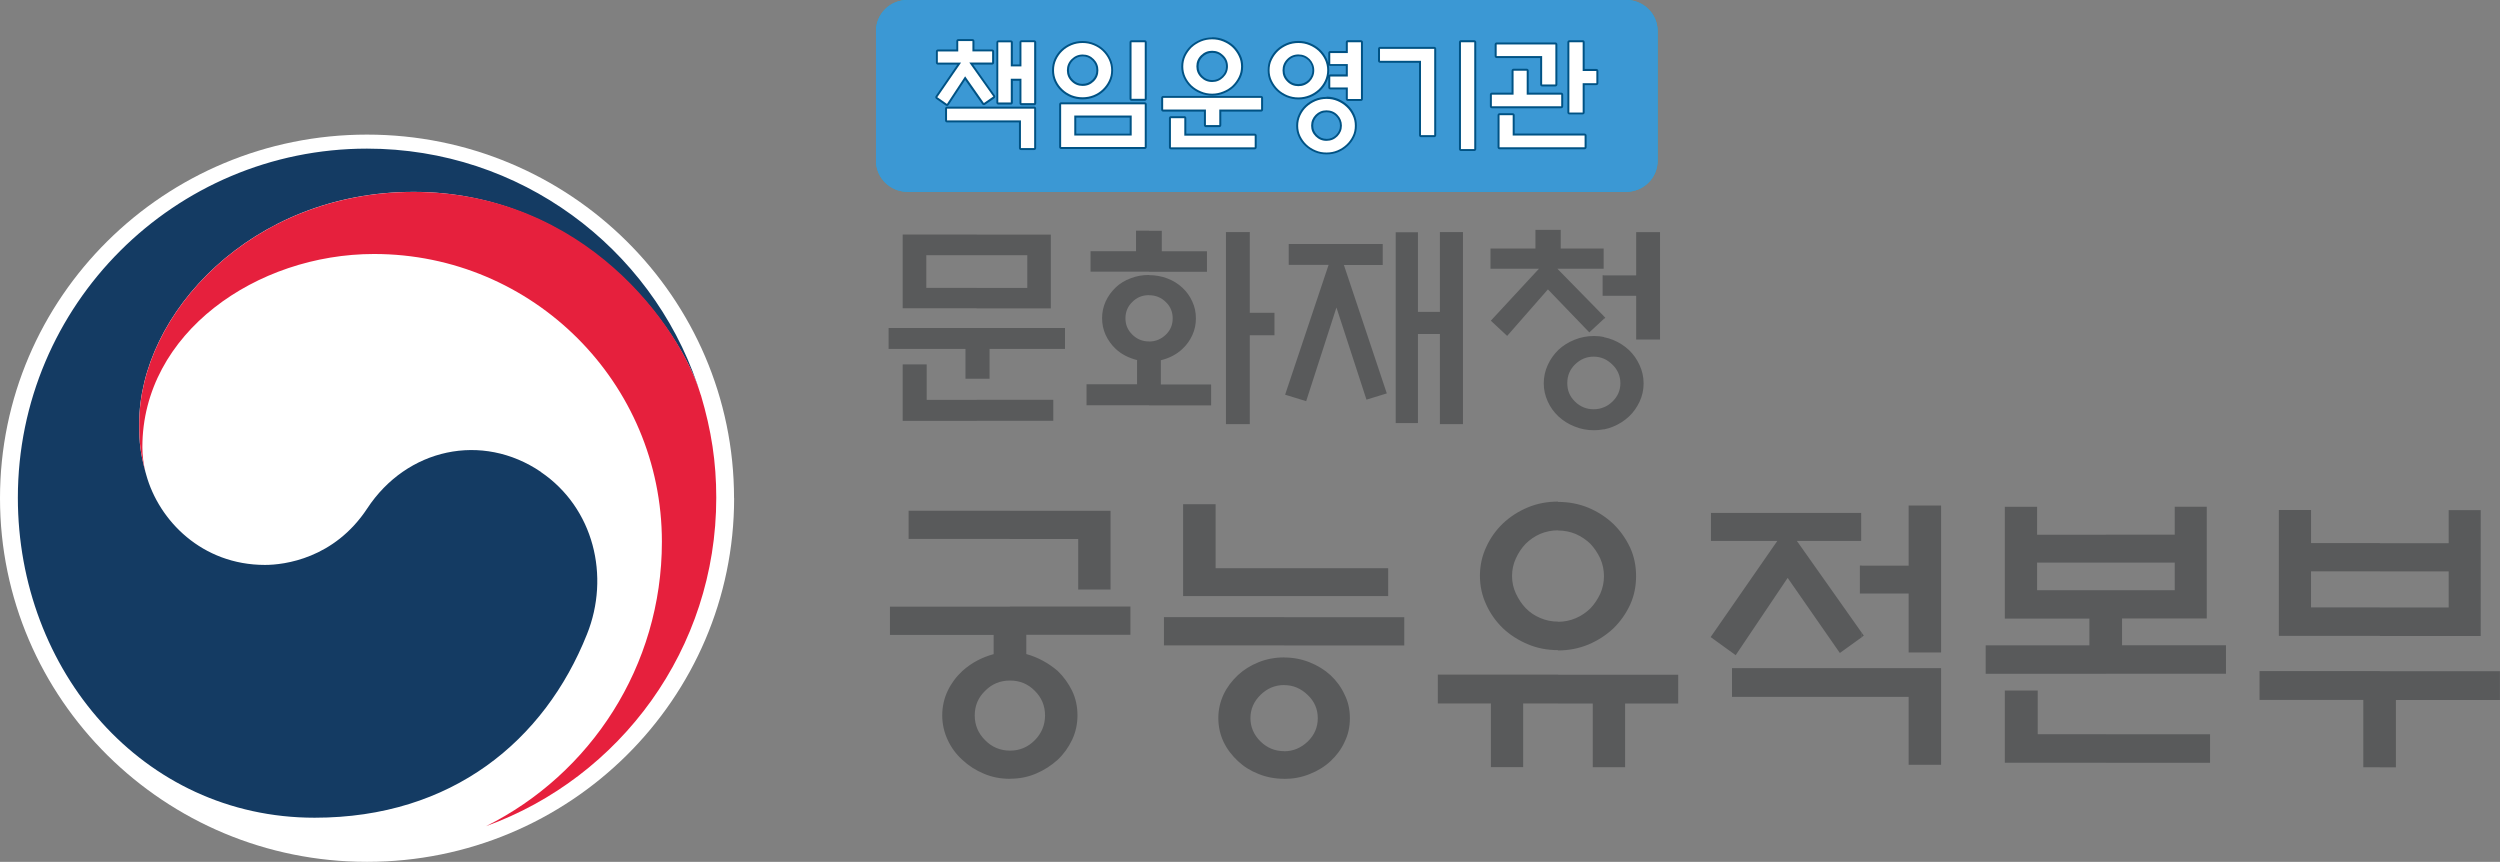 <?xml version="1.0" encoding="UTF-8"?>
<svg id="_레이어_2" data-name="레이어 2" xmlns="http://www.w3.org/2000/svg" viewBox="0 0 312.21 107.63">
  <rect x="0" y="0" width="312.21" height="107.63" fill="#808080" stroke="none"/>
  <defs>
    <style>
      .cls-1 {
        fill: #3b98d4;
      }

      .cls-1, .cls-2, .cls-3, .cls-4, .cls-5, .cls-6, .cls-7 {
        stroke-width: 0px;
      }

      .cls-2 {
        fill: #e6203d;
      }

      .cls-3 {
        fill: #fff;
      }

      .cls-4 {
        fill: #143b63;
      }

      .cls-5 {
        fill: #14a9e1;
      }

      .cls-6 {
        fill: #005284;
      }

      .cls-7 {
        fill: #595a5b;
      }
    </style>
  </defs>
  <g id="Layer_1" data-name="Layer 1">
    <g>
      <g>
        <path class="cls-3" d="m91.67,62.22c0-25.08-20.52-45.41-45.84-45.41S0,37.14,0,62.22s20.52,45.41,45.84,45.41,45.84-20.34,45.84-45.41Z"/>
        <g>
          <path class="cls-4" d="m67.56,58.94c-7.35-5-16.76-2.95-21.7,4.56-4.13,6.27-10.36,7.05-12.77,7.05-7.86,0-13.25-5.53-14.83-11.26h0s-.03-.08-.04-.15c-.02-.06-.04-.12-.06-.2-.63-2.38-.78-3.52-.78-6.06,0-13.69,14.03-28.92,34.26-28.92s32.55,15.76,35.6,24.52c-.04-.16-.11-.31-.15-.47-5.87-17.13-22.13-29.45-41.26-29.45C21.77,18.57,2.23,38.08,2.23,62.16c0,21.53,15.53,39.96,37.06,39.96,17.17,0,28.72-9.64,34.01-22.9,2.92-7.26.85-15.79-5.75-20.27Z"/>
          <path class="cls-2" d="m87.52,49.34c-2.54-8.54-14.48-25.37-35.87-25.37-20.23,0-34.26,15.22-34.26,28.92,0,2.54.15,3.68.78,6.06-.26-1.04-.39-2.09-.39-3.11,0-14.25,14.26-24.12,28.93-24.12,19.86,0,35.95,16.1,35.95,35.94,0,15.57-8.95,29.04-21.97,35.52h0c16.77-6.07,28.76-22.14,28.76-41.02,0-4.46-.61-8.4-1.92-12.82Z"/>
        </g>
      </g>
      <g>
        <path class="cls-7" d="m200.31,53.62v-2.76c.38-.16.73-.39,1.05-.7.67-.65,1-1.41,1-2.3s-.33-1.68-1-2.33c-.32-.31-.67-.56-1.05-.73v-2.69c.39.08.78.19,1.14.34.76.31,1.42.74,1.99,1.27.56.54.99,1.16,1.32,1.88.33.72.5,1.47.5,2.29s-.17,1.55-.5,2.27c-.33.7-.76,1.32-1.32,1.85-.57.53-1.23.96-1.99,1.27-.36.15-.75.27-1.14.35h0Zm0-13.79v-.32l.17.17-.17.15h0Zm0-2.89h4.02v5.46h2.98v-13.41h-2.98v5.4h-4.02v2.56Zm0-2.56v2.56h-.17v-2.56h.17Zm0,5.12l-5.82-5.94h5.78v-2.52h-5.36v-2.33h-3.16v2.33h-5.61v2.52h6.05l-6.01,6.49,2.04,1.9,5.09-5.81,5.17,5.37,1.82-1.69v-.32h0Zm0,2.61v2.69c-.4-.17-.84-.26-1.29-.26-.89,0-1.67.33-2.33.98-.66.65-.96,1.42-.96,2.33s.3,1.66.96,2.3c.66.65,1.44.96,2.33.96.46,0,.89-.08,1.29-.26v2.76c-.41.08-.84.12-1.25.12-.84,0-1.66-.15-2.43-.47-.79-.31-1.45-.74-2.02-1.27-.56-.53-1-1.14-1.32-1.85-.33-.72-.5-1.47-.5-2.27s.17-1.57.5-2.29c.33-.72.77-1.34,1.32-1.88.57-.53,1.23-.95,2.02-1.27.76-.31,1.58-.47,2.43-.47.42,0,.85.04,1.25.13h0Zm-56.8,8.51v-7.97c.81,0,1.51-.3,2.09-.86.59-.57.85-1.25.85-2.03s-.27-1.48-.85-2.03c-.57-.57-1.28-.86-2.09-.86v-2.51c.78,0,1.56.14,2.27.41.71.27,1.33.65,1.87,1.15.54.5.95,1.07,1.25,1.74.31.66.45,1.36.45,2.1s-.14,1.43-.45,2.1c-.3.66-.71,1.23-1.25,1.73-.73.68-1.62,1.14-2.68,1.4v3.02h6.28v2.62h-7.74Zm0-16.68v-5.12h1.58v2.56h5.64v2.56h-7.22Zm12.57,19.03h-2.98v-23.99h2.98v10.08h3.08v2.81h-3.08v11.1h0Zm4.86-19.88v-2.62h11.74v2.62h-4.85l5.36,16.04-2.54.78-3.75-11.51-3.78,11.7-2.63-.81,5.43-16.21h-4.98Zm18.88-4.11h2.88v23.99h-2.88v-11.26h-2.74v11.12h-2.78v-23.82h2.78v9.94h2.74v-9.97Zm-51.53,2.89h-6.31v-2.57h9.25v9.21h-9.25v-2.55h6.31v-4.08h0Zm15.22-3.06v5.12h-7.32v-2.56h5.68v-2.56h1.64Zm0,5.54v2.51h-.03c-.81,0-1.52.28-2.08.86-.58.56-.85,1.24-.85,2.03s.27,1.46.85,2.03c.56.56,1.26.86,2.08.86h.03v7.97h-7.82v-2.62h6.31v-3.02c-1.08-.28-1.97-.74-2.67-1.4-.52-.49-.94-1.07-1.25-1.73-.3-.67-.45-1.36-.45-2.1s.15-1.44.45-2.1c.31-.67.73-1.24,1.25-1.74.52-.5,1.15-.88,1.88-1.15.71-.28,1.47-.41,2.26-.41h.03Zm-21.53,18.2v-2.62h9.56v2.62h-9.56Zm0-5.25v-6.34h11.02v2.62h-9.42v3.72h-1.6Zm0-15.43h-6.3v4.08h6.3v2.55h-9.25v-9.21h9.25v2.57h0Zm0,9.09v6.34h-1.41v-3.72h-9.6v-2.62h11.01Zm0,8.98h-6.25v-4.43h-3v7.05h9.25v-2.62Z"/>
        <path class="cls-7" d="m297.2,95.83v-12.01h15v3.6h-12.99v8.41h-2.01Zm0-16.41v-3.56h8.6v-4.5h-8.6v-3.52h8.6v-4.13h4v15.72h-12.6Zm0-11.59v3.52h-8.59v4.5h8.59v3.56h-12.61v-15.72h4.02v4.13h8.59Zm0,15.98v12.01h-2.06v-8.41h-12.96v-3.6h15.02Zm-34.21,11.45v-3.56h13.01v3.56h-13.01Zm0-11.11v-10.44h8.6v-3.45h-8.6v-3.49h8.6v-3.49h4v13.96h-10.58v3.34h12.98v3.56h-15Zm0-17.38v3.49h-8.59v3.45h8.59v10.44h-15.01v-3.56h12.95v-3.34h-10.56v-13.96h4.03v3.49h8.59Zm0,24.92v3.56h-12.62v-9.01h4.11v5.45h8.51Zm-30.48-4.66v-3.59h9.9v12.07h-4.05v-8.48h-5.85Zm0-7.47v-.53l.25.35-.25.18h0Zm0-5.44h5.85v7.36h4.05v-18.35h-4.05v7.51h-5.85v3.49Zm0-3.49v3.49h-.24v-3.49h.24Zm0,8.4l-8.11-11.48h8.03v-3.49h-18.76v3.49h8.29l-8.33,12.01,3.13,2.26,6.49-9.65,6.52,9.38,2.76-1.99v-.53h0Zm0,4.41v3.59h-16.21v-3.59h16.21Zm-37.93,4.42v-3.6h15v3.6h-6.63v7.95h-4.04v-7.95h-4.33Zm0-6.65v-3.56c.77,0,1.52-.15,2.21-.45.7-.3,1.3-.71,1.84-1.24.5-.53.9-1.14,1.22-1.82.3-.69.46-1.42.46-2.19s-.16-1.51-.46-2.2c-.32-.68-.73-1.29-1.22-1.82-.54-.52-1.14-.93-1.84-1.24-.7-.29-1.44-.44-2.21-.44v-3.57c1.34,0,2.61.24,3.79.73,1.16.49,2.2,1.16,3.1,2.01.88.85,1.57,1.84,2.1,2.95.51,1.11.75,2.3.75,3.58s-.24,2.46-.75,3.58c-.52,1.11-1.21,2.1-2.1,2.96-.9.84-1.94,1.51-3.1,2-1.19.49-2.45.74-3.79.74Zm0-18.55v3.57c-.78,0-1.53.15-2.22.44-.72.31-1.31.73-1.83,1.24-.51.53-.91,1.14-1.22,1.82-.32.69-.48,1.42-.48,2.2s.16,1.5.48,2.19c.32.68.71,1.29,1.22,1.82.51.53,1.11.94,1.83,1.24.69.3,1.43.45,2.22.45v3.56c-1.36,0-2.62-.24-3.79-.74-1.17-.49-2.22-1.16-3.11-2-.87-.85-1.58-1.84-2.08-2.96-.52-1.12-.78-2.3-.78-3.58s.26-2.47.78-3.58c.5-1.11,1.2-2.1,2.08-2.95.9-.85,1.94-1.52,3.11-2.01,1.17-.49,2.44-.73,3.79-.73h0Zm0,21.59v3.6h-4.36v7.95h-4.03v-7.95h-6.63v-3.6h15.03Zm-34.2,13.02v-3.45c1.11,0,2.08-.41,2.93-1.21.85-.82,1.26-1.8,1.26-2.92s-.41-2.09-1.26-2.9c-.85-.82-1.82-1.23-2.93-1.23v-3.45c1.11,0,2.17.2,3.17.6,1,.4,1.88.94,2.61,1.61.75.7,1.35,1.52,1.76,2.43.46.91.66,1.89.66,2.94s-.2,2.03-.66,2.96c-.41.91-1.01,1.71-1.76,2.41-.73.68-1.61,1.22-2.61,1.61-1,.41-2.06.6-3.17.6h0Zm0-16.66v-3.53h14.99v3.53h-14.99Zm0-6.17v-3.48h12.98v3.48h-12.98Zm-25.73-.82v-6.31h-8.54v-3.52h12.58v9.83h-4.05Zm25.73-2.66v3.48h-12.63v-11.47h4.06v7.99h8.56Zm0,6.11v3.53h-15.02v-3.53h15.02Zm0,5.03v3.45c-1.14,0-2.12.41-2.96,1.23-.83.81-1.26,1.78-1.26,2.9s.43,2.1,1.26,2.92c.84.81,1.81,1.21,2.96,1.21v3.45c-1.14,0-2.21-.2-3.2-.6-1-.39-1.86-.93-2.58-1.61-.75-.7-1.37-1.5-1.8-2.41-.43-.93-.65-1.9-.65-2.96s.23-2.03.65-2.94c.43-.91,1.04-1.72,1.8-2.43.72-.67,1.58-1.21,2.58-1.61.99-.4,2.06-.6,3.2-.6h0Zm-34.27,15.16v-3.52h.05c1.19,0,2.22-.44,3.07-1.3.85-.86,1.28-1.9,1.28-3.1s-.43-2.22-1.28-3.07c-.85-.86-1.88-1.28-3.07-1.28h-.05v-9.24h15.06v3.53h-13v2.4c1.43.4,2.73,1.1,3.91,2.1.75.72,1.35,1.56,1.81,2.49.45.94.67,1.97.67,3.06s-.22,2.1-.67,3.06c-.46.96-1.06,1.8-1.81,2.5-.8.72-1.7,1.3-2.7,1.72-1.01.43-2.08.64-3.22.64h-.05Zm0-29.96h-12.64v-3.52h12.64v3.52h0Zm0,8.45v9.24c-1.21,0-2.24.43-3.08,1.28-.87.84-1.3,1.86-1.3,3.07s.43,2.24,1.3,3.1c.84.86,1.87,1.29,3.08,1.3v3.52c-1.16,0-2.24-.21-3.24-.64-1.02-.42-1.91-1-2.68-1.72-.78-.7-1.4-1.54-1.84-2.5-.45-.96-.68-1.99-.68-3.06s.23-2.12.68-3.06c.44-.93,1.06-1.77,1.84-2.49,1.12-1.01,2.43-1.7,3.9-2.1v-2.4h-12.95v-3.53h14.96Z"/>
      </g>
      <path class="cls-5" d="m207.01,20.08c0,2.13-1.76,3.87-3.91,3.87h-89.78c-2.16,0-3.92-1.74-3.92-3.87V3.87c0-2.13,1.75-3.87,3.92-3.87h89.78c2.16,0,3.91,1.74,3.91,3.87v16.21Z"/>
      <path class="cls-1" d="m207.01,20.08c0,2.13-1.76,3.87-3.91,3.87h-89.78c-2.16,0-3.92-1.74-3.92-3.87V3.87c0-2.13,1.75-3.87,3.92-3.87h89.78c2.16,0,3.91,1.74,3.91,3.87v16.21Z"/>
      <g>
        <g>
          <path class="cls-3" d="m127.5,18.61c-.07,0-.12-.06-.12-.12v-3.33h-9.11c-.07,0-.12-.06-.12-.12v-1.47c0-.07.06-.12.12-.12h10.89c.07,0,.12.06.12.12v4.93c0,.07-.06.12-.12.12h-1.65Zm-9.23-5.5s-.05,0-.07-.02l-1.21-.84c-.06-.04-.07-.12-.03-.17l2.84-4.13h-2.66c-.07,0-.12-.06-.12-.12v-1.39c0-.07.06-.12.12-.12h2.42v-1.18c0-.07.06-.12.12-.12h1.76c.07,0,.12.06.12.12v1.18h2.34c.07,0,.12.06.12.12v1.39c0,.07-.06.12-.12.12h-2.61l2.86,4.05s.03.06.02.09c0,.03-.02.06-.05.08l-1.18.82s-.05.02-.07.02c-.04,0-.08-.02-.1-.05l-2.23-3.19-2.17,3.29s-.05.05-.08.05c0,0-.02,0-.02,0Zm9.29-.11c-.07,0-.12-.06-.12-.12v-2.93h-1.08v2.85c0,.07-.06.12-.12.12h-1.56c-.07,0-.12-.06-.12-.12v-7.51c0-.07.06-.12.12-.12h1.56c.07,0,.12.06.12.12v2.88h1.08v-2.89c0-.07.06-.12.12-.12h1.59c.07,0,.12.06.12.12v7.6c0,.07-.06.12-.12.12h-1.59Z"/>
          <path class="cls-6" d="m121.44,5.12v1.3h2.46v1.39h-2.85l3,4.24-1.18.82-2.34-3.34-2.27,3.45-1.21-.84,2.97-4.32h-2.9v-1.39h2.55v-1.3h1.76m7.72.15v7.6h-1.59v-3.05h-1.33v2.97h-1.56v-7.51h1.56v3h1.33v-3.02h1.59m0,8.29v4.93h-1.65v-3.45h-9.23v-1.47h10.89m-7.72-8.69h-1.76c-.14,0-.25.11-.25.25v1.05h-2.3c-.14,0-.25.11-.25.25v1.39c0,.14.11.25.25.25h2.42l-2.7,3.93c-.08.11-.05.27.06.35l1.21.84s.09.04.14.04c.02,0,.03,0,.05,0,.07-.01.12-.05.16-.11l2.06-3.14,2.13,3.04c.05.07.13.11.21.11.05,0,.1-.01.14-.04l1.18-.82c.05-.04.09-.1.1-.16.01-.07,0-.13-.04-.19l-2.72-3.85h2.37c.14,0,.25-.11.25-.25v-1.39c0-.14-.11-.25-.25-.25h-2.21v-1.05c0-.14-.11-.25-.25-.25h0Zm7.72.15h-1.59c-.14,0-.25.11-.25.25v2.77h-.83v-2.75c0-.14-.11-.25-.25-.25h-1.56c-.14,0-.25.11-.25.25v7.51c0,.14.11.25.25.25h1.56c.14,0,.25-.11.25-.25v-2.72h.83v2.8c0,.14.11.25.25.25h1.59c.14,0,.25-.11.25-.25v-7.6c0-.14-.11-.25-.25-.25h0Zm0,8.29h-10.89c-.14,0-.25.11-.25.25v1.47c0,.14.11.25.25.25h8.98v3.2c0,.14.11.25.25.25h1.65c.14,0,.25-.11.25-.25v-4.93c0-.14-.11-.25-.25-.25h0Z"/>
        </g>
        <g>
          <path class="cls-3" d="m132.53,18.48c-.07,0-.12-.06-.12-.12v-5.33c0-.07.06-.12.12-.12h10.44c.07,0,.12.06.12.12v5.33c0,.07-.06.12-.12.12h-10.44Zm8.68-1.68v-2.25h-6.92v2.25h6.92Zm.11-4.34c-.07,0-.12-.06-.12-.12v-7.06c0-.07.06-.12.12-.12h1.65c.07,0,.12.06.12.12v7.06c0,.07-.06.12-.12.12h-1.65Zm-6.11-.19c-.51,0-.99-.09-1.44-.27-.44-.19-.83-.44-1.17-.76-.33-.32-.6-.69-.8-1.11-.2-.43-.29-.87-.29-1.37s.1-.95.29-1.38c.2-.43.47-.8.8-1.12.33-.31.71-.56,1.16-.75.44-.19.93-.28,1.44-.28s.98.09,1.43.28c.46.19.84.43,1.17.75.33.32.6.69.8,1.12.2.43.3.89.3,1.38s-.1.94-.3,1.37c-.2.42-.46.79-.8,1.11-.33.32-.72.57-1.17.76-.45.18-.93.27-1.43.27Zm0-5.36c-.5,0-.94.18-1.3.55-.37.37-.55.79-.55,1.3s.18.94.54,1.29c.36.36.79.54,1.3.54s.93-.17,1.3-.54c.36-.35.54-.77.54-1.29s-.18-.94-.54-1.3c-.37-.37-.79-.55-1.3-.55Z"/>
          <path class="cls-6" d="m142.96,5.28v7.06h-1.65v-7.06h1.65m-7.76.09c.49,0,.95.09,1.38.27.44.18.81.42,1.13.73.32.31.58.67.77,1.08.19.41.29.85.29,1.32s-.09.91-.29,1.32c-.19.41-.45.76-.77,1.07-.32.31-.69.55-1.13.73-.43.17-.89.26-1.38.26s-.96-.09-1.39-.26c-.43-.18-.81-.42-1.13-.73-.33-.31-.58-.66-.77-1.07-.19-.41-.28-.85-.28-1.32s.09-.91.28-1.32c.19-.41.45-.77.77-1.08.32-.31.7-.55,1.13-.73.43-.18.9-.27,1.39-.27m.01,5.36c.55,0,1-.19,1.39-.57.39-.38.57-.84.57-1.38s-.19-1-.57-1.39c-.39-.39-.84-.58-1.39-.58s-1,.2-1.39.58c-.39.39-.58.85-.58,1.39s.19,1.01.58,1.38c.39.39.85.57,1.39.57m7.75,2.3v5.33h-10.44v-5.33h10.44m-8.8,3.9h7.17v-2.5h-7.17v2.5m8.8-11.9h-1.65c-.14,0-.25.11-.25.25v7.06c0,.14.11.25.25.25h1.65c.14,0,.25-.11.25-.25v-7.06c0-.14-.11-.25-.25-.25h0Zm-7.76.09c-.53,0-1.03.1-1.49.29-.46.19-.87.46-1.2.78-.35.33-.62.72-.83,1.16-.2.44-.3.91-.3,1.43s.1.98.3,1.42c.2.43.48.82.83,1.15.34.33.75.59,1.2.78.47.19.97.28,1.49.28s1.01-.1,1.47-.28c.47-.19.86-.45,1.21-.78.34-.33.62-.71.82-1.14.21-.45.31-.92.31-1.43s-.1-.99-.31-1.43c-.2-.44-.48-.83-.83-1.16-.34-.33-.73-.58-1.21-.78-.46-.19-.96-.29-1.48-.29h0Zm.01,5.36c-.48,0-.88-.16-1.21-.5-.34-.33-.51-.72-.51-1.21s.17-.87.51-1.22c.34-.34.75-.51,1.21-.51s.86.16,1.21.51c.34.34.5.74.5,1.22s-.16.88-.5,1.2c-.35.34-.73.5-1.21.5h0Zm7.75,2.3h-10.44c-.14,0-.25.11-.25.25v5.33c0,.14.11.25.25.25h10.44c.14,0,.25-.11.25-.25v-5.33c0-.14-.11-.25-.25-.25h0Zm-8.55,1.91h6.67v2h-6.67v-2h0Z"/>
        </g>
        <g>
          <path class="cls-3" d="m146.22,18.51c-.07,0-.12-.06-.12-.12v-3.64c0-.07.06-.12.12-.12h1.67c.07,0,.12.06.12.12v2.06h8.67c.07,0,.12.06.12.12v1.46c0,.07-.06.12-.12.12h-10.46Zm4.38-2.77c-.07,0-.12-.06-.12-.12v-1.82h-5.22c-.07,0-.12-.06-.12-.12v-1.46c0-.07.06-.12.12-.12h12.24c.07,0,.12.06.12.12v1.46c0,.07-.06.12-.12.12h-5.1v1.82c0,.07-.06.12-.12.12h-1.67Zm.78-3.94c-.52,0-1.01-.1-1.45-.29-.44-.18-.84-.43-1.18-.74-.34-.32-.61-.7-.81-1.12-.2-.42-.29-.88-.29-1.36s.1-.94.29-1.36c.2-.42.47-.8.81-1.12.33-.3.73-.56,1.18-.75.45-.19.94-.28,1.45-.28s1,.1,1.44.28c.47.2.87.45,1.19.75.33.33.6.7.8,1.12.2.42.3.87.3,1.36s-.1.95-.3,1.36c-.2.42-.47.8-.8,1.12-.33.31-.73.56-1.19.75-.44.19-.93.28-1.44.28Zm0-5.33c-.51,0-.93.18-1.3.54-.37.35-.54.77-.54,1.29s.18.94.54,1.29c.37.36.79.53,1.3.53s.94-.18,1.29-.53c.37-.35.55-.78.55-1.29s-.18-.94-.55-1.29c-.35-.36-.79-.54-1.29-.54Z"/>
          <path class="cls-6" d="m151.38,4.91c.48,0,.96.09,1.39.27.43.18.83.42,1.15.73.32.31.58.67.78,1.09.2.41.29.85.29,1.31s-.09.9-.29,1.31-.46.77-.78,1.08c-.32.3-.71.55-1.15.72-.43.18-.91.28-1.39.28s-.97-.09-1.4-.28c-.44-.18-.82-.42-1.15-.72-.32-.31-.59-.67-.78-1.08-.19-.41-.28-.85-.28-1.31s.09-.9.28-1.31c.2-.41.46-.77.78-1.09.33-.3.71-.54,1.15-.73.43-.18.91-.27,1.4-.27m0,5.33c.54,0,1-.19,1.38-.57.39-.38.59-.84.59-1.38s-.19-1-.59-1.38c-.38-.38-.84-.57-1.38-.57s-1,.19-1.39.57c-.39.38-.58.84-.58,1.38s.19,1,.58,1.38c.39.38.84.57,1.39.57m6.11,1.98v1.46h-5.22v1.94h-1.67v-1.94h-5.34v-1.46h12.24m-9.6,2.53v2.19h8.79v1.46h-10.46v-3.64h1.67m3.49-10.09c-.53,0-1.03.1-1.5.29-.47.2-.88.46-1.22.77-.35.34-.63.73-.84,1.16-.2.44-.31.91-.31,1.42s.1.98.31,1.41c.21.44.49.83.84,1.16.36.33.77.59,1.23.77.46.19.96.29,1.49.29s1.03-.1,1.49-.3c.47-.19.88-.45,1.22-.77.34-.33.62-.72.83-1.15.21-.43.32-.91.32-1.42s-.1-.98-.32-1.42c-.21-.43-.49-.82-.83-1.16-.33-.31-.74-.57-1.23-.78-.46-.19-.97-.29-1.49-.29h0Zm0,5.33c-.48,0-.87-.16-1.21-.5-.34-.32-.5-.72-.5-1.2s.16-.87.5-1.2c.35-.34.73-.5,1.22-.5s.87.16,1.2.5c.35.33.51.72.51,1.2s-.17.87-.51,1.2c-.33.33-.74.5-1.2.5h0Zm6.11,1.98h-12.24c-.14,0-.25.11-.25.25v1.46c0,.14.11.25.25.25h5.09v1.69c0,.14.11.25.25.25h1.67c.14,0,.25-.11.25-.25v-1.69h4.97c.14,0,.25-.11.25-.25v-1.46c0-.14-.11-.25-.25-.25h0Zm-9.6,2.53h-1.67c-.14,0-.25.11-.25.25v3.64c0,.14.11.25.25.25h10.46c.14,0,.25-.11.25-.25v-1.46c0-.14-.11-.25-.25-.25h-8.54v-1.94c0-.14-.11-.25-.25-.25h0Z"/>
        </g>
        <g>
          <path class="cls-3" d="m165.68,19.17c-.52,0-.99-.09-1.43-.27-.44-.18-.83-.44-1.17-.75-.32-.3-.58-.65-.79-1.09-.2-.41-.3-.85-.3-1.35s.1-.93.29-1.35c.21-.44.47-.8.79-1.1.34-.32.73-.57,1.17-.75.45-.19.92-.27,1.42-.27s.97.09,1.42.27c.42.18.8.43,1.16.75.32.29.58.65.79,1.1.19.41.29.85.29,1.35s-.09.95-.29,1.35c-.21.44-.47.79-.79,1.09-.35.33-.73.57-1.16.75-.44.19-.91.28-1.42.28Zm-.02-5.27c-.49,0-.9.17-1.26.52-.35.36-.52.77-.52,1.26s.17.9.52,1.25c.36.35.77.53,1.26.53s.93-.18,1.28-.53c.35-.36.52-.77.52-1.25s-.18-.9-.52-1.26c-.34-.35-.78-.52-1.28-.52Zm2.66-1.43c-.07,0-.12-.06-.12-.12v-1.32h-2.06c-.07,0-.12-.06-.12-.12v-1.36c0-.07.06-.12.12-.12h2.06v-1.31h-2.06c-.07,0-.12-.06-.12-.12v-1.37c0-.07.06-.12.12-.12h2.06v-1.22c0-.07.06-.12.12-.12h1.64c.07,0,.12.06.12.12v7.08c0,.07-.06.12-.12.12h-1.64Zm-6.16-.19c-.51,0-.98-.09-1.44-.27-.46-.2-.86-.46-1.17-.76-.33-.31-.6-.69-.8-1.12-.2-.41-.3-.86-.3-1.38s.1-.97.3-1.38c.21-.43.47-.8.8-1.12.31-.3.7-.55,1.17-.75.46-.19.93-.28,1.45-.28s.98.09,1.43.28c.44.18.83.43,1.19.75.34.33.62.7.81,1.12.2.44.3.9.3,1.38s-.1.94-.3,1.38c-.19.42-.46.79-.81,1.12-.36.33-.75.58-1.19.76-.45.18-.93.27-1.43.27Zm0-5.38c-.52,0-.96.18-1.31.54-.37.37-.54.81-.54,1.33s.18.95.54,1.3c.35.36.79.54,1.32.54s.95-.18,1.33-.54c.35-.36.53-.8.53-1.3s-.18-.95-.54-1.33c-.38-.36-.81-.54-1.32-.54Z"/>
          <path class="cls-6" d="m169.96,5.28v7.08h-1.64v-1.44h-2.19v-1.36h2.19v-1.56h-2.19v-1.37h2.19v-1.35h1.64m-7.81.09c.49,0,.95.09,1.38.27.44.18.81.42,1.15.73.32.31.59.67.78,1.08.19.41.29.85.29,1.32s-.1.91-.29,1.32c-.19.41-.46.77-.78,1.08-.34.31-.71.55-1.15.73-.43.17-.89.27-1.38.27s-.96-.09-1.4-.27c-.42-.18-.81-.42-1.13-.73-.32-.31-.58-.67-.78-1.08-.2-.41-.29-.85-.29-1.32s.08-.91.29-1.32c.2-.41.46-.77.78-1.08.32-.31.72-.55,1.13-.73.44-.18.9-.27,1.4-.27m0,5.39c.55,0,1.01-.19,1.41-.58.37-.38.57-.85.57-1.39s-.2-1.02-.57-1.41c-.4-.39-.86-.58-1.41-.58s-1.03.2-1.4.58c-.39.39-.58.86-.58,1.41s.19,1.01.58,1.39c.37.39.86.58,1.4.58m3.52,1.59c.49,0,.94.09,1.37.27.42.18.79.42,1.12.73.32.3.57.65.76,1.06.2.41.28.84.28,1.3s-.08.89-.28,1.29c-.19.4-.44.75-.76,1.05-.33.31-.7.55-1.12.73-.43.18-.88.27-1.37.27s-.95-.08-1.38-.27c-.43-.18-.81-.42-1.13-.73-.32-.3-.56-.65-.76-1.05-.19-.4-.28-.83-.28-1.29s.09-.89.28-1.3c.19-.41.44-.76.76-1.06.33-.31.71-.55,1.13-.73.43-.17.88-.27,1.38-.27m-.02,5.24c.54,0,1-.19,1.37-.56.37-.38.56-.82.56-1.34s-.19-.97-.56-1.35c-.37-.38-.83-.56-1.37-.56s-.97.19-1.35.56c-.37.38-.56.83-.56,1.35s.18.96.56,1.34c.38.37.82.56,1.35.56m4.31-12.57h-1.64c-.14,0-.25.11-.25.25v1.1h-1.94c-.14,0-.25.11-.25.25v1.23c-.05-.17-.11-.34-.19-.51-.2-.43-.48-.82-.83-1.16-.37-.34-.77-.59-1.23-.78-.46-.19-.96-.29-1.48-.29s-1.02.09-1.49.29c-.48.21-.89.47-1.21.78-.34.32-.62.71-.83,1.15-.21.43-.31.89-.31,1.43s.1,1.01.31,1.44c.21.44.49.83.83,1.15.33.31.73.57,1.21.78.49.19.97.29,1.5.29s1.01-.1,1.47-.28c.45-.18.85-.44,1.22-.78.36-.34.64-.73.84-1.16.08-.17.14-.34.19-.51v1.23c0,.14.11.25.25.25h1.94v1.19c0,.14.11.25.25.25h1.64c.14,0,.25-.11.25-.25v-7.08c0-.14-.11-.25-.25-.25h0Zm-7.81,5.48c-.49,0-.9-.17-1.22-.5-.34-.34-.51-.74-.51-1.22s.17-.89.51-1.24c.33-.34.74-.51,1.23-.51s.88.17,1.24.51c.33.35.5.76.5,1.23s-.17.88-.5,1.22c-.35.34-.75.5-1.23.5h0Zm3.79-1.13c.04-.2.06-.4.06-.61s-.02-.4-.05-.6c.05.05.11.07.18.07h1.94v1.06h-1.94c-.07,0-.13.03-.18.08h0Zm-.27,2.73c-.52,0-1.01.09-1.47.28-.45.19-.86.45-1.21.78-.33.31-.6.68-.81,1.14-.21.44-.31.9-.31,1.4s.1.97.31,1.4c.21.45.48.81.81,1.12.35.33.76.59,1.21.78.45.19.94.28,1.47.28s1.01-.09,1.47-.28c.44-.19.83-.44,1.19-.78.33-.31.6-.67.82-1.13.2-.42.3-.88.3-1.4s-.1-.98-.3-1.41c-.22-.46-.48-.83-.82-1.14-.37-.34-.76-.59-1.19-.78-.47-.19-.95-.29-1.47-.29h0Zm-.02,5.24c-.45,0-.83-.16-1.17-.49-.32-.33-.48-.71-.48-1.16s.16-.84.49-1.18c.33-.33.71-.49,1.17-.49.48,0,.87.16,1.19.49.33.34.49.73.49,1.18s-.16.83-.49,1.17c-.33.33-.72.49-1.19.49h0Z"/>
        </g>
        <g>
          <path class="cls-3" d="m182.45,18.74c-.07,0-.12-.06-.12-.12V5.28c0-.07.06-.12.12-.12h1.66c.07,0,.12.06.12.12v13.34c0,.07-.06.12-.12.12h-1.66Zm-4.99-1.74c-.07,0-.12-.06-.12-.12V7.72h-4.99c-.07,0-.12-.06-.12-.12v-1.49c0-.07.06-.12.12-.12h6.77c.07,0,.12.06.12.12v10.77c0,.07-.06.12-.12.12h-1.65Z"/>
          <path class="cls-6" d="m184.11,5.28v13.34h-1.66V5.28h1.66m-5,.83v10.77h-1.65V7.59h-5.12v-1.49h6.77m5-1.08h-1.66c-.14,0-.25.11-.25.25v13.34c0,.14.11.25.25.25h1.66c.14,0,.25-.11.25-.25V5.28c0-.14-.11-.25-.25-.25h0Zm-5,.83h-6.77c-.14,0-.25.11-.25.25v1.49c0,.14.11.25.25.25h4.87v9.04c0,.14.11.25.25.25h1.65c.14,0,.25-.11.25-.25V6.1c0-.14-.11-.25-.25-.25h0Z"/>
        </g>
        <g>
          <path class="cls-3" d="m187.27,18.51c-.07,0-.12-.06-.12-.12v-4c0-.07.06-.12.12-.12h1.64c.07,0,.12.06.12.12v2.42h8.85c.07,0,.12.06.12.12v1.46c0,.07-.06.12-.12.12h-10.62Zm8.71-4.35c-.07,0-.12-.06-.12-.12V5.28c0-.07.06-.12.12-.12h1.66c.07,0,.12.06.12.12v3.46h1.59c.07,0,.12.06.12.12v1.52c0,.07-.06.12-.12.12h-1.59v3.54c0,.07-.06.12-.12.12h-1.66Zm-9.68-.77c-.07,0-.12-.06-.12-.12v-1.45c0-.07.06-.12.12-.12h2.59v-2.86c0-.07.06-.12.12-.12h1.64c.07,0,.12.06.12.12v2.86h4.18c.07,0,.12.06.12.12v1.45c0,.07-.06.12-.12.12h-8.66Zm6.29-2.72c-.07,0-.12-.06-.12-.12v-3.43h-5.56c-.07,0-.12-.06-.12-.12v-1.45c0-.07.06-.12.12-.12h7.33c.07,0,.12.06.12.12v5c0,.07-.06.12-.12.12h-1.65Z"/>
          <path class="cls-6" d="m197.65,5.28v3.59h1.71v1.52h-1.71v3.66h-1.66V5.28h1.66m-3.41.27v5h-1.65v-3.55h-5.68v-1.45h7.33m-3.58,3.28v2.99h4.31v1.45h-8.66v-1.45h2.71v-2.99h1.64m-1.75,5.56v2.54h8.98v1.46h-10.62v-4h1.64m8.74-9.36h-1.66c-.14,0-.25.11-.25.25v8.76c0,.14.11.25.25.25h1.66c.14,0,.25-.11.25-.25v-3.41h1.46c.14,0,.25-.11.25-.25v-1.52c0-.14-.11-.25-.25-.25h-1.46v-3.34c0-.14-.11-.25-.25-.25h0Zm-3.41.27h-7.33c-.14,0-.25.11-.25.25v1.45c0,.14.11.25.25.25h5.43v3.3c0,.14.11.25.25.25h1.65c.14,0,.25-.11.25-.25v-5c0-.14-.11-.25-.25-.25h0Zm-3.58,3.28h-1.64c-.14,0-.25.11-.25.25v2.74h-2.46c-.14,0-.25.11-.25.25v1.45c0,.14.11.25.25.25h8.66c.14,0,.25-.11.25-.25v-1.45c0-.14-.11-.25-.25-.25h-4.06v-2.74c0-.14-.11-.25-.25-.25h0Zm-1.75,5.56h-1.64c-.14,0-.25.11-.25.25v4c0,.14.11.25.25.25h10.62c.14,0,.25-.11.25-.25v-1.46c0-.14-.11-.25-.25-.25h-8.73v-2.29c0-.14-.11-.25-.25-.25h0Z"/>
        </g>
      </g>
    </g>
  </g>
</svg>